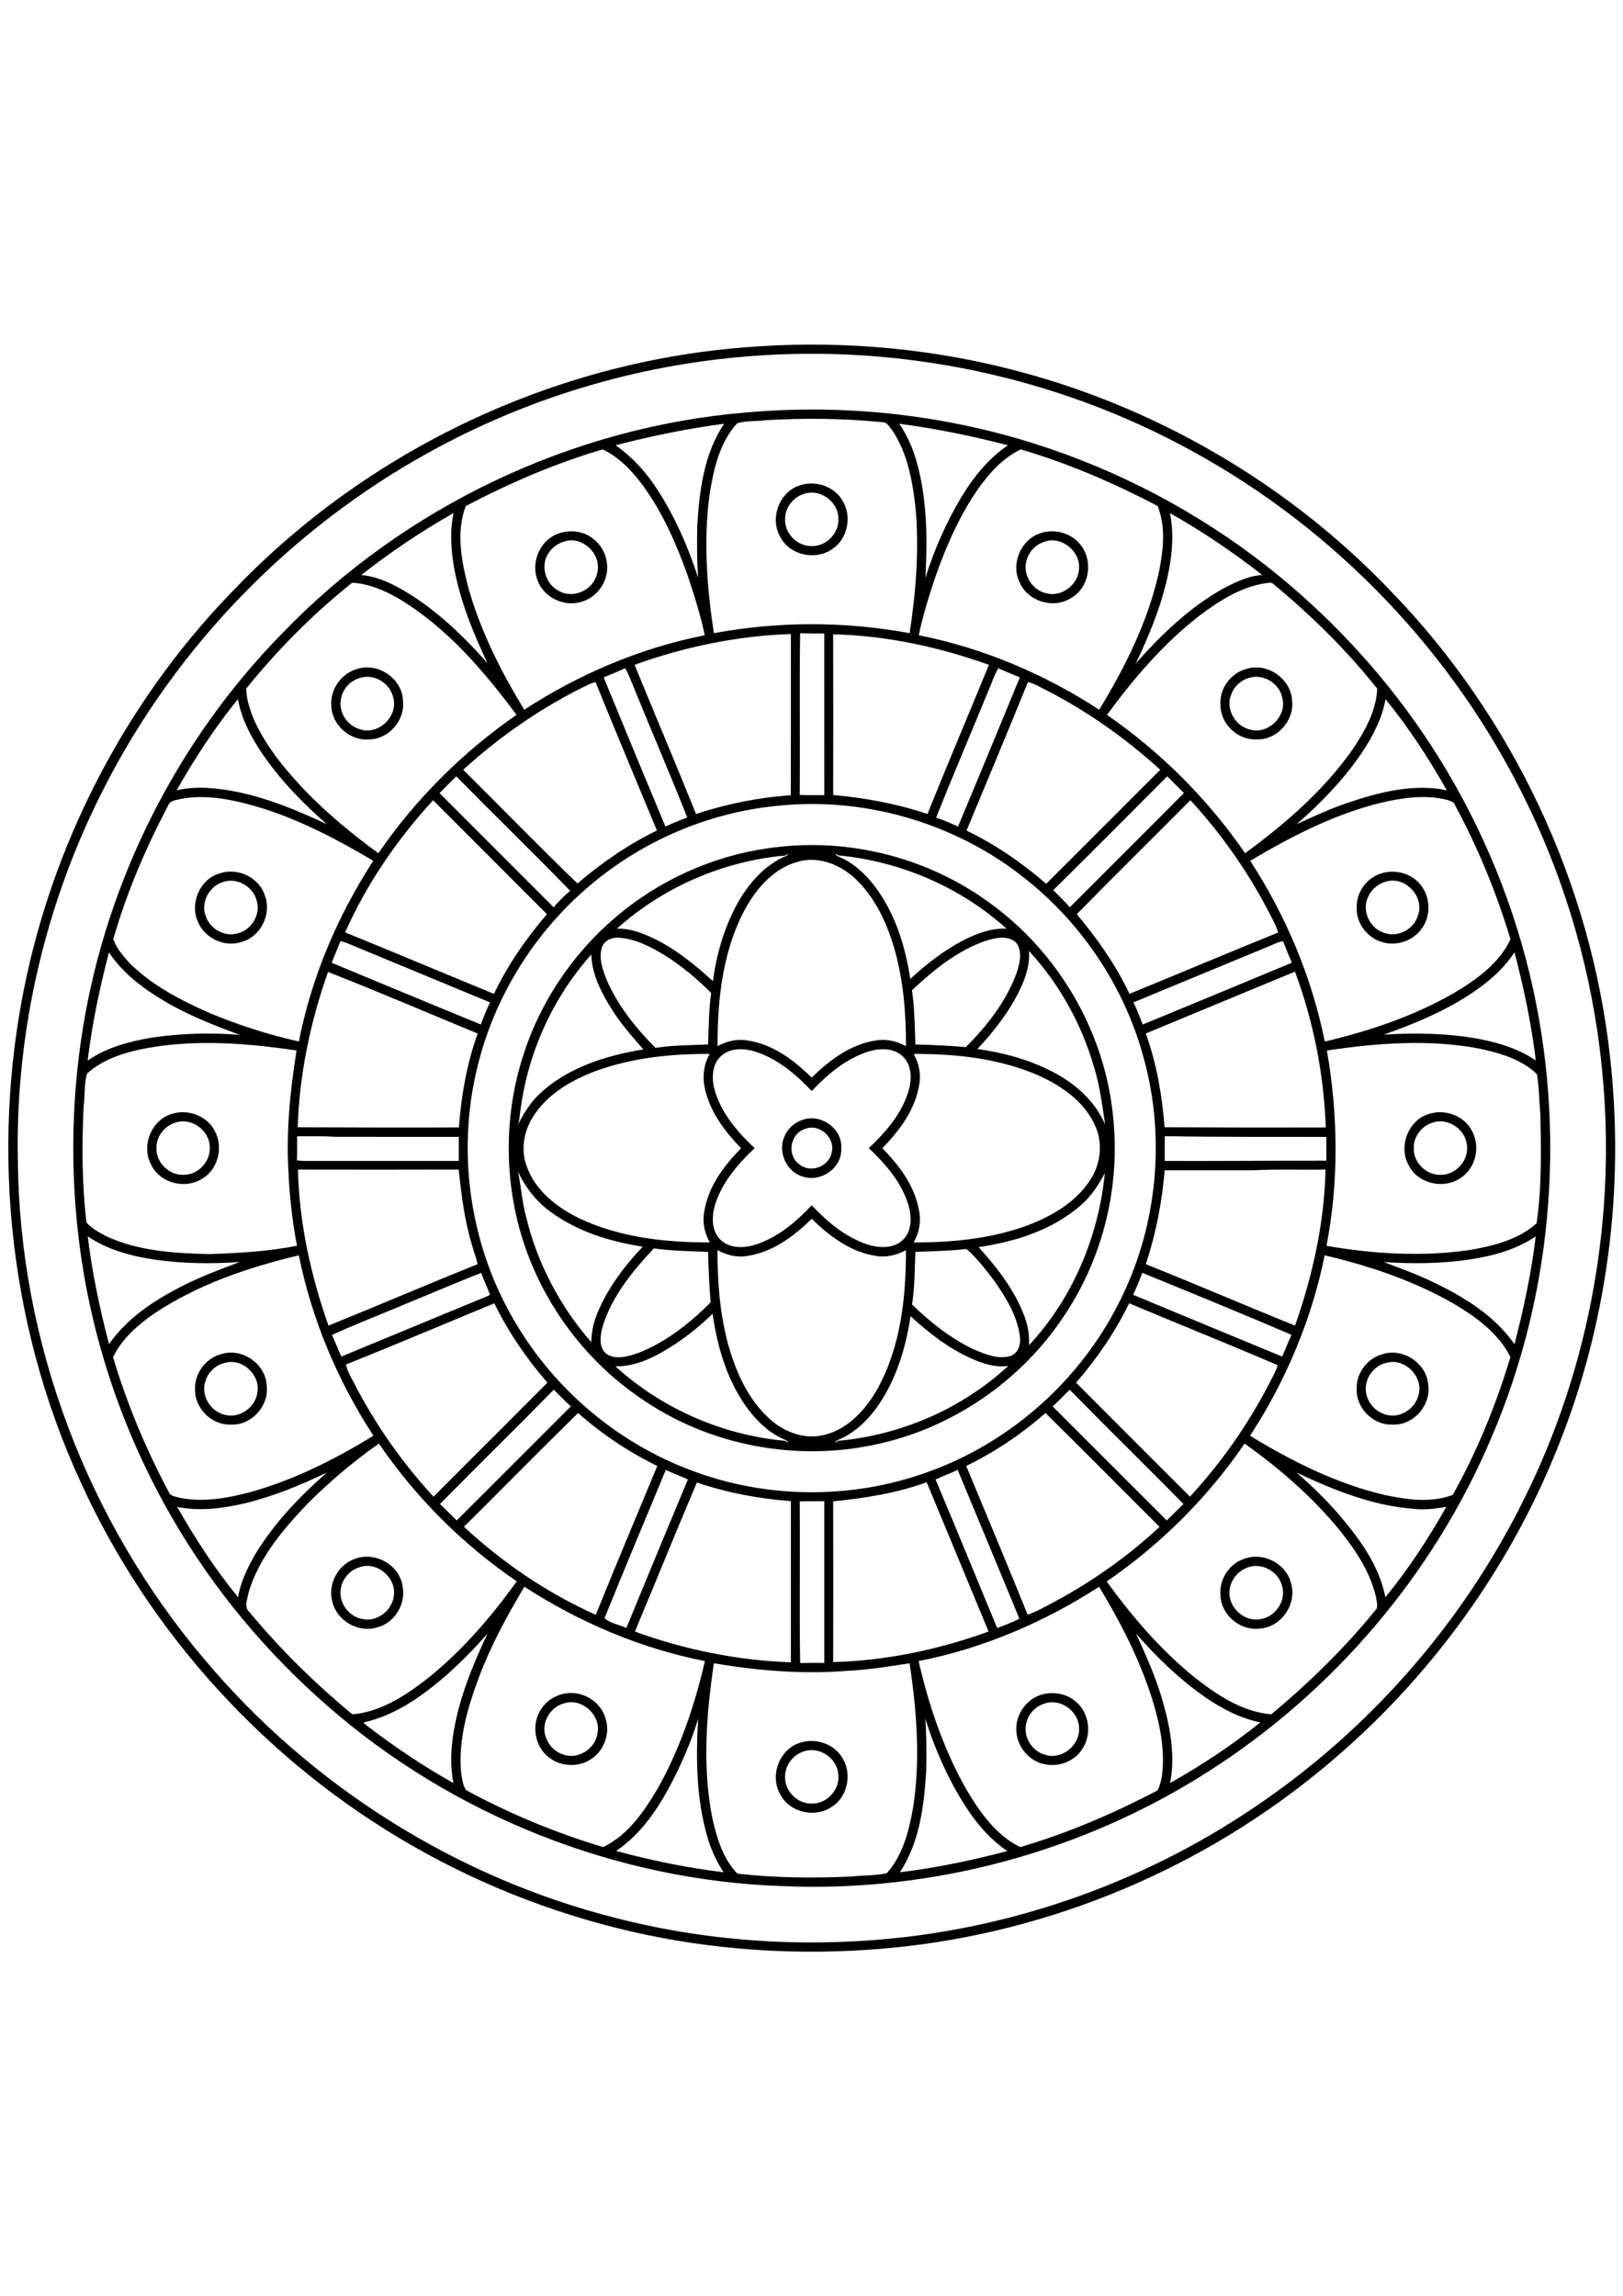 <?xml version="1.0" encoding="UTF-8" standalone="no"?>
<svg
   xmlns:dc="http://purl.org/dc/elements/1.1/"
   xmlns:cc="http://creativecommons.org/ns#"
   xmlns:rdf="http://www.w3.org/1999/02/22-rdf-syntax-ns#"
   xmlns:svg="http://www.w3.org/2000/svg"
   xmlns="http://www.w3.org/2000/svg"
   xmlns:sodipodi="http://sodipodi.sourceforge.net/DTD/sodipodi-0.dtd"
   xmlns:inkscape="http://www.inkscape.org/namespaces/inkscape"
   width="210mm"
   height="297mm"
   viewBox="0 0 595.276 841.89"
   version="1.1"
   id="svg264"
   sodipodi:docname="mandala_pattern_1.svg"
   inkscape:version="0.92.4 (5da689c313, 2019-01-14)"
   inkscape:export-filename="D:\repo\acb-website\src\images\mandala_pattern_1.png"
   inkscape:export-xdpi="96"
   inkscape:export-ydpi="96">
  <title
     id="title1130">Mandala Abstract Pattern</title>
  <defs
     id="defs268" />
  <sodipodi:namedview
     pagecolor="#ffffff"
     bordercolor="#666666"
     borderopacity="1"
     objecttolerance="10"
     gridtolerance="10"
     guidetolerance="10"
     inkscape:pageopacity="0"
     inkscape:pageshadow="2"
     inkscape:window-width="3840"
     inkscape:window-height="2004"
     id="namedview266"
     showgrid="false"
     units="mm"
     inkscape:zoom="1.2361274"
     inkscape:cx="699.83714"
     inkscape:cy="188.91217"
     inkscape:window-x="-16"
     inkscape:window-y="-16"
     inkscape:window-maximized="1"
     inkscape:current-layer="svg264" />
  <g
     id="g1128"
     transform="matrix(0.766,0,0,0.766,-17.866,107.749)">
    <path
       d="m 378.48,25.75 c 42.5,-3.65 85.62,-0.42 127.03,9.93 69.74,17.38 134.39,54.8 183.96,106.85 58.23,60.07 95.75,139.83 104.8,223.02 7.06,62.97 -1.29,127.72 -25.02,186.55 -24.35,61.13 -64.93,115.56 -116.17,156.78 -59.21,47.87 -133.02,77.48 -208.94,83.49 -36.75,2.94 -73.94,0.92 -110.07,-6.52 C 294.2,777.65 255.69,763 220.39,742.74 151.29,703.06 94.92,641.47 61.96,568.88 26.38,491.77 18.1,402.75 37.54,320.18 53.46,252.83 87.92,189.88 136.48,140.52 199.83,74.84 287.49,33.16 378.48,25.75 m 3.2,4.17 C 328.22,34.08 275.72,49.89 228.81,75.86 162.58,112.31 107.65,168.92 73.31,236.28 45.08,291.21 30.58,353.19 31.88,414.96 c 0.74,86.76 33.26,172.62 89.33,238.75 50.83,60.56 120.93,104.79 197.67,124 45.57,11.64 93.32,14.33 139.98,8.7 59.06,-7.27 116.31,-28.76 165.54,-62.19 54.87,-36.98 99.85,-88.5 129,-147.91 31.51,-63.5 44.19,-136 36.86,-206.45 C 785.77,325.63 773.33,282.2 753.7,242.3 719.39,171.91 662.74,112.71 594,75.21 529.67,39.76 454.85,23.96 381.68,29.92 Z"
       id="path205"
       inkscape:connector-curvature="0"
       style="opacity:1;fill:#000000" />
    <path
       d="m 380.61,56.8 c 46.17,-4.12 93.18,0.83 137.42,14.73 40.57,12.76 78.84,32.87 112.27,59.19 28.43,22.4 53.48,49.09 73.92,78.98 22.53,32.98 39.39,69.82 49.63,108.42 20.07,75.71 14.4,158.13 -16.7,230.1 -27.72,65.21 -75.82,121.43 -135.59,159.4 C 541.4,746.03 469.35,765.4 398.05,762.27 318.11,759.62 239.56,728.28 179.52,675.48 150.51,650.1 125.52,620.09 106.18,586.73 82.18,545.49 66.61,499.34 60.97,451.95 56.98,418.77 57.64,385.04 62.93,352.04 74.31,281.06 108.11,213.81 158.49,162.51 216.6,102.12 297.06,63.73 380.61,56.8 m -4.32,5.18 c -8.45,9.21 -11.29,22.01 -13.19,34.01 -3.02,22.09 -1.29,44.51 2.03,66.46 30.92,-5.71 62.82,-5.71 93.74,0 3.07,-19.98 4.64,-40.31 2.78,-60.49 -1.45,-12.62 -3.83,-25.7 -11,-36.47 -1.32,-1.49 -2.28,-3.91 -4.56,-4.01 -18.65,-1.87 -37.48,-2.1 -56.19,-0.97 -4.5,0.64 -9.27,0.09 -13.61,1.47 m -58.2,10.52 c 7.9,5.51 14.46,12.73 19.7,20.78 8.61,13.16 14.97,27.71 19.83,42.64 -0.64,-8.3 -0.57,-16.62 -0.44,-24.94 1.05,-16.8 3.21,-34.5 12.89,-48.78 -17.53,2.29 -34.87,5.86 -51.98,10.3 M 453.92,62.2 c 3.52,5.17 6.13,10.92 7.94,16.9 5.43,18.4 5.61,37.87 4.56,56.88 4.19,-13.38 9.88,-26.33 17.05,-38.38 5.8,-9.68 13.06,-18.69 22.46,-25.08 C 488.81,68.04 471.46,64.5 453.92,62.2 m -207.57,39.38 c -4.89,12.84 -1.95,27.02 1.43,39.86 5.87,20.44 15.52,39.58 26.58,57.67 26.24,-17.1 55.63,-29.58 86.4,-35.65 -1.99,-9.61 -4.95,-18.99 -8.07,-28.28 -5.38,-15.23 -11.97,-30.23 -21.49,-43.37 -5.15,-7 -11.35,-13.55 -19.31,-17.33 -22.74,6.68 -44.57,16.11 -65.54,27.1 m 245.59,-8.59 c -9.06,12.89 -15.43,27.45 -20.65,42.26 -3.12,9.26 -6.05,18.62 -8.05,28.19 30.77,6.1 60.15,18.57 86.41,35.67 12.33,-20.29 23.14,-41.88 28.43,-65.16 2.2,-10.57 3.65,-22.09 -0.46,-32.39 -20.97,-10.96 -42.79,-20.43 -65.54,-27.07 -8.39,4.02 -14.82,11.05 -20.14,18.5 m -295.63,41.62 c 9.61,0.87 18.22,5.95 26.17,11.07 12.87,8.67 24.08,19.58 34.3,31.21 -6.9,-14.53 -13.02,-29.59 -15.98,-45.46 -1.53,-8.72 -2.14,-17.75 -0.31,-26.48 -15.45,8.75 -30.21,18.71 -44.18,29.66 m 387.21,-29.64 c 1.63,7.95 1.31,16.17 0.06,24.15 -2.75,16.73 -9.12,32.62 -16.43,47.83 12.19,-13.79 25.72,-26.81 41.88,-35.87 5.83,-3.04 11.98,-6.06 18.66,-6.47 -13.96,-10.95 -28.73,-20.9 -44.17,-29.64 m -442.3,84.01 c 0.07,5.21 1.79,10.23 3.77,15 6.02,13.39 15.64,24.74 25.75,35.23 10.42,10.46 21.81,19.92 33.76,28.59 17.77,-25.89 40.34,-48.38 66.14,-66.25 -15.8,-21.26 -33.55,-41.96 -56.52,-55.71 -6.79,-3.9 -14.25,-7.09 -22.16,-7.55 -18.7,14.92 -35.72,32.07 -50.74,50.69 m 456.55,-35 c -17.27,13.33 -31.54,30.08 -44.42,47.59 25.82,17.85 48.37,40.36 66.16,66.23 19.3,-14.16 37.73,-30.11 51.55,-49.82 5.81,-8.65 11.19,-18.31 11.71,-28.95 -14.65,-18.46 -31.61,-35.09 -49.76,-50.13 -1.14,-1.11 -2.82,-0.39 -4.17,-0.3 -11.62,1.9 -21.81,8.42 -31.07,15.38 m -270.61,23.63 c 9.75,23.83 19.84,47.52 29.43,71.41 14.69,-4.84 29.94,-7.94 45.38,-8.96 0.06,-25.74 0.02,-51.47 0.03,-77.2 -25.53,0.86 -50.84,6.08 -74.84,14.75 m 79.08,62.32 c 3.92,0.1 7.84,0.06 11.76,0.07 0,-25.8 0.01,-51.6 -0.01,-77.4 -3.85,-0.01 -7.7,0.02 -11.55,-0.08 -0.37,25.8 0.02,51.61 -0.2,77.41 M 422.25,163 c 0.08,25.64 0.07,51.29 0.01,76.93 15.33,1.37 30.54,4.16 45.15,9.1 9.58,-23.9 19.69,-47.58 29.43,-71.42 C 472.92,169.05 447.7,163.59 422.25,163 m -109.87,20.64 c 9.76,23.84 19.65,47.64 29.57,71.41 3.4,-1.64 6.91,-3.04 10.46,-4.33 -8.89,-22.38 -18.41,-44.5 -27.48,-66.81 -0.64,-1.61 -1.4,-3.18 -2.28,-4.67 -3.38,1.56 -6.85,2.93 -10.27,4.4 m 184.19,6.39 c -8.28,20.25 -16.92,40.35 -24.98,60.69 3.54,1.29 7.05,2.69 10.45,4.33 9.97,-23.78 19.8,-47.61 29.61,-71.45 -3.45,-1.39 -6.9,-2.79 -10.28,-4.36 -2.06,3.37 -3.18,7.2 -4.8,10.79 m -190.62,-3.38 c -22.19,10.59 -42.68,24.64 -60.83,41.21 18.28,18.1 36.21,36.6 54.71,54.43 11.61,-9.93 24.27,-18.69 38.04,-25.36 -9.84,-23.66 -19.74,-47.3 -29.37,-71.04 -0.88,0.18 -1.73,0.43 -2.55,0.76 m 209.56,-0.77 c -9.63,23.75 -19.54,47.39 -29.38,71.07 13.8,6.71 26.58,15.41 38.13,25.49 18.25,-18.15 36.42,-36.39 54.62,-54.58 -16.49,-15.02 -34.85,-28.01 -54.71,-38.18 -2.84,-1.36 -5.54,-3.15 -8.66,-3.8 M 107.9,237.66 c 9.6,-2.19 19.56,-1.09 29.11,0.8 14.91,3.11 29.06,8.97 42.78,15.45 -11.34,-9.94 -21.97,-20.84 -30.56,-33.28 -5.48,-8.07 -10.27,-16.89 -11.98,-26.59 -11.09,13.59 -20.69,28.38 -29.35,43.62 m 578.84,-43.6 c -1.67,9.43 -6.26,18.05 -11.54,25.94 -8.67,12.68 -19.42,23.82 -30.99,33.87 8.15,-3.67 16.25,-7.49 24.75,-10.32 15.02,-5.06 31.28,-9.18 47.14,-5.88 -8.66,-15.25 -18.27,-30.03 -29.36,-43.61 m -452.96,44.98 c 18.21,18.22 36.42,36.43 54.64,54.63 2.46,-2.8 5.02,-5.53 7.94,-7.87 -18,-18.47 -36.48,-36.47 -54.59,-54.82 -2.68,2.66 -5.39,5.31 -7.99,8.06 m 348.45,-8.06 c -18.16,18.18 -36.25,36.45 -54.57,54.48 2.58,2.79 5.49,5.26 7.91,8.22 18.22,-18.23 36.5,-36.4 54.65,-54.71 -2.65,-2.68 -5.31,-5.35 -7.99,-7.99 m -478.38,13.95 c -10.77,20.43 -19.93,41.81 -26.29,64.03 1.61,4.45 4.81,8.1 7.94,11.58 10.75,10.61 24.37,17.67 38.07,23.7 13.85,5.79 28.21,10.43 42.87,13.68 6.01,-30.82 18.57,-60.2 35.61,-86.51 -16.53,-9.79 -33.67,-18.84 -52,-24.78 -12.82,-3.94 -26.48,-7.32 -39.93,-4.89 -2.19,0.67 -5.35,0.65 -6.27,3.19 m 576.64,-0.24 c -20.8,5.73 -40.08,15.78 -58.54,26.73 17.06,26.21 29.4,55.54 35.64,86.2 l 0.43,0.24 c 21.2,-5 42.12,-12.08 61.1,-22.91 10.84,-6.44 21.93,-14.19 27.45,-25.93 -6.79,-22.66 -15.89,-44.64 -27.19,-65.42 -2.45,-1.53 -5.44,-1.82 -8.21,-2.33 -10.33,-1.2 -20.73,0.75 -30.68,3.42 m -491.92,61 c 23.81,9.68 47.49,19.68 71.27,29.43 6.64,-13.83 15.38,-26.55 25.38,-38.14 -18.14,-18.22 -36.37,-36.35 -54.51,-54.56 -17.18,18.73 -31.81,40.02 -42.14,63.27 m 350.33,-8.71 c 9.83,11.69 18.68,24.3 25.25,38.13 23.77,-9.71 47.41,-19.76 71.23,-29.37 -1.34,-4.07 -3.52,-7.78 -5.46,-11.57 -9.9,-18.74 -22.25,-36.17 -36.6,-51.76 -18.11,18.22 -36.43,36.24 -54.42,54.57 M 397.66,244.91 c -32.36,2.69 -63.76,15.47 -88.95,35.93 -26.9,21.64 -46.78,51.88 -55.75,85.23 -11.48,41.82 -5.43,88.1 16.59,125.48 18.95,32.73 49.48,58.6 84.96,71.77 37.29,14.11 79.77,13.85 116.88,-0.72 37.47,-14.42 69.14,-43.11 87.34,-78.87 18.54,-35.88 22.98,-78.73 12.29,-117.66 -8.98,-33.55 -29.06,-63.93 -56.18,-85.59 -32.54,-26.37 -75.47,-39.45 -117.18,-35.57 m -211.35,65.02 c -1.31,3.47 -2.84,6.86 -4.16,10.33 23.79,9.84 47.55,19.79 71.39,29.52 1.38,-3.56 2.71,-7.15 4.43,-10.56 -22.97,-9.53 -45.95,-19.03 -68.92,-28.56 -0.9,-0.32 -1.81,-0.56 -2.74,-0.73 m 443.42,2.91 c -21.24,8.77 -42.46,17.59 -63.7,26.37 1.72,3.43 3.05,7.03 4.46,10.59 23.81,-9.81 47.6,-19.66 71.37,-29.56 -1.35,-3.46 -2.87,-6.84 -4.17,-10.31 -2.82,0.45 -5.33,1.9 -7.96,2.91 m -554.24,2.43 c -4.43,17.04 -8.11,34.3 -10.18,51.8 9.05,-6.3 19.93,-9.17 30.67,-10.98 13.94,-2.05 28.12,-2.52 42.17,-1.3 -12.41,-4.66 -24.86,-9.44 -36.26,-16.29 -10.14,-5.98 -19.81,-13.32 -26.4,-23.23 m 657.6,15.93 c -14.14,10.62 -30.59,17.61 -47.17,23.44 15.18,-0.95 30.52,-0.67 45.52,2.06 9.57,1.86 19.17,4.74 27.26,10.36 -2.09,-17.5 -5.75,-34.76 -10.19,-51.8 -4.14,6.19 -9.47,11.5 -15.42,15.94 m -552.7,-6.56 c -8.47,23.89 -13.7,49 -14.53,74.36 25.73,0.1 51.46,0.2 77.19,0.07 1.14,-15.28 3.82,-30.51 8.99,-44.97 -23.89,-9.79 -47.61,-20.05 -71.65,-29.46 m 391.57,29.46 c 5.17,14.43 7.81,29.64 9,44.89 25.72,0.13 51.45,0.18 77.18,0.11 -0.92,-25.43 -5.87,-50.77 -14.77,-74.61 -23.79,9.9 -47.62,19.69 -71.41,29.61 m -470.9,5.85 c -12.67,1.76 -26.21,4.55 -36.05,13.3 -1.5,5 -0.92,10.45 -1.63,15.62 -0.92,18.56 -0.81,37.24 1.34,55.71 2.45,2.87 5.98,4.68 9.26,6.48 15.29,7.16 32.48,8.23 49.11,8.66 14.2,-0.46 28.47,-1.24 42.44,-4 -2.28,-11.79 -3.58,-23.75 -4.11,-35.75 -1.12,-19.32 0.88,-38.67 3.89,-57.74 -21.23,-3.15 -42.87,-4.95 -64.25,-2.28 m 557.6,2.3 c 5.4,30.86 5.76,62.68 -0.18,93.5 22.59,3.91 45.86,5.35 68.62,1.99 11.32,-1.97 23.23,-4.9 31.98,-12.78 2.47,-17.17 2.19,-34.7 1.8,-52.04 -0.59,-6.44 -0.56,-12.98 -1.67,-19.36 -7.5,-7.29 -18.05,-10.18 -28.02,-12.32 -23.97,-4.44 -48.58,-2.56 -72.53,1.01 m -493.08,41.08 c 0.01,3.84 0.06,7.68 -0.08,11.53 3.15,0.39 6.33,0.26 9.5,0.26 22.67,0 45.33,0 67.99,0 0.01,-3.85 0.01,-7.69 0.01,-11.53 -19.67,-0.02 -39.33,0.03 -59,-0.02 -6.13,-0.4 -12.28,-0.29 -18.42,-0.24 m 415.48,-0.08 c -0.09,3.95 -0.06,7.91 -0.05,11.87 25.8,0.1 51.59,-0.17 77.4,-0.12 0,-3.8 0.01,-7.59 -0.02,-11.39 -25.78,-0.06 -51.56,0.13 -77.33,-0.36 m -415.08,16.01 c 0.6,25.49 6.15,50.69 14.62,74.69 23.87,-9.65 47.53,-19.84 71.44,-29.41 -0.76,-3.29 -2.02,-6.44 -2.89,-9.7 -3.45,-11.59 -4.91,-23.61 -6.22,-35.59 -25.65,0.08 -51.3,0.06 -76.95,0.01 m 457.04,0.33 c -14.02,0.01 -28.04,-0.01 -42.05,0 -1.23,15.28 -4.21,30.39 -9.01,44.95 23.91,9.57 47.57,19.77 71.45,29.4 8.45,-24 14.03,-49.2 14.61,-74.68 -11.67,0.21 -23.35,-0.28 -35,0.33 M 65.35,451.21 c 2.06,17.44 5.76,34.63 10.17,51.62 7.64,-10.98 18.68,-19.02 30.33,-25.31 10.25,-5.79 21.32,-9.88 32.29,-14.06 -13.4,1.04 -26.94,0.8 -40.26,-1.02 -11.38,-1.7 -22.93,-4.63 -32.53,-11.23 m 661.55,11.11 c -13.56,1.98 -27.34,2.13 -40.99,1.19 8.08,3.07 16.22,6.01 24.01,9.79 14.65,7.04 29.11,15.97 38.57,29.53 4.39,-16.99 8.11,-34.18 10.16,-51.62 -9.38,6.45 -20.63,9.4 -31.75,11.11 M 96.67,488.49 c -7.69,5.44 -15.08,11.92 -19.21,20.57 6.7,22.45 15.78,44.18 26.84,64.83 0.66,1.69 2.74,1.74 4.22,2.29 11.52,2.59 23.46,0.45 34.69,-2.53 20.91,-5.82 40.47,-15.69 58.93,-26.98 -17.15,-26.23 -29.5,-55.64 -35.73,-86.37 -24.43,5.81 -48.76,14.08 -69.74,28.19 m 560.94,-28.2 c -6.26,30.73 -18.6,60.14 -35.75,86.38 19.97,12.17 41.23,22.85 64.1,28.28 10.74,2.28 22.45,4.07 32.98,0.02 11.65,-20.81 20.71,-43.11 27.6,-65.96 -5.64,-11.35 -16.29,-19.08 -26.92,-25.41 -19.22,-11.11 -40.49,-18.22 -62.01,-23.31 m -438.6,22.66 c -12.22,5.22 -24.68,9.92 -36.75,15.47 1.64,3.38 2.91,6.93 4.49,10.34 22.73,-9.34 45.4,-18.84 68.13,-28.16 1,-0.54 2.33,-0.69 3.06,-1.6 -1.38,-3.45 -2.95,-6.83 -4.24,-10.31 -11.63,4.58 -23.11,9.54 -34.69,14.26 M 570.3,468.69 c -1.38,3.53 -2.8,7.05 -4.4,10.49 23.74,9.94 47.55,19.73 71.33,29.59 1.6,-3.43 2.89,-6.99 4.51,-10.41 -23.69,-10.15 -47.57,-19.92 -71.44,-29.67 m -381.32,43.87 c 0.83,4.15 3.42,7.68 5.22,11.47 9.91,18.77 22.33,36.19 36.69,51.81 18.19,-18.2 36.43,-36.34 54.55,-54.59 -10.03,-11.53 -18.73,-24.24 -25.42,-37.98 -23.68,9.76 -47.26,19.79 -71.04,29.29 m 349.58,8.69 c 18.12,18.25 36.36,36.39 54.54,54.58 14.78,-16.03 27.45,-34.01 37.53,-53.35 1.52,-3.17 3.51,-6.18 4.46,-9.59 -23.57,-10.13 -47.44,-19.66 -71.1,-29.63 -6.7,13.75 -15.4,26.46 -25.43,37.99 m -250.09,3.4 c -18.01,18.38 -36.44,36.37 -54.49,54.71 2.75,2.54 5.32,5.27 8.03,7.86 18.26,-18.17 36.43,-36.43 54.66,-54.62 -2.9,-2.48 -5.42,-5.35 -8.2,-7.95 m 238.85,7.94 c 18.23,18.2 36.41,36.45 54.67,54.63 2.71,-2.59 5.27,-5.32 8.03,-7.86 -18.05,-18.34 -36.48,-36.33 -54.49,-54.71 -2.79,2.59 -5.29,5.48 -8.21,7.94 m -281.85,57.67 c 18.61,17.24 39.94,31.77 63.12,42.12 9.65,-23.82 19.6,-47.51 29.45,-71.25 -13.71,-6.69 -26.49,-15.25 -37.94,-25.34 -18.37,18 -36.39,36.34 -54.63,54.47 m 240.49,-29.13 c 9.83,23.72 19.81,47.39 29.41,71.2 4.1,-1.36 7.85,-3.55 11.67,-5.54 18.63,-9.89 36.05,-22.12 51.5,-36.5 -18.22,-18.16 -36.27,-36.49 -54.64,-54.49 -11.46,10.06 -24.21,18.66 -37.94,25.33 m -315.05,17.72 c -11.89,12.49 -23.69,26.19 -28.61,43.06 -0.53,3 -2.31,6.87 0.51,9.22 14.76,17.86 31.38,34.1 49.19,48.91 13.13,-1.09 24.61,-8.45 34.84,-16.23 17.02,-13.38 31.32,-29.91 43.92,-47.44 -25.86,-17.63 -48.36,-40.13 -66.02,-65.96 -12.08,8.47 -23.35,18.07 -33.83,28.44 m 382.32,37.58 c 12.11,16.73 25.7,32.57 41.74,45.66 10.81,8.49 22.95,16.74 37.04,17.95 18.31,-15.25 35.44,-31.98 50.44,-50.52 0.73,-1.83 -0.11,-3.97 -0.32,-5.87 -2.81,-11.86 -9.74,-22.22 -17.25,-31.62 -13.07,-16 -28.83,-29.66 -45.62,-41.62 -17.65,25.87 -40.22,48.31 -66.03,66.02 M 342.12,563.01 c -9.81,23.66 -19.76,47.28 -29.34,71.03 2.87,2.42 7.02,3.11 10.46,4.64 9.76,-23.73 19.58,-47.44 29.47,-71.13 -3.52,-1.55 -7.13,-2.87 -10.59,-4.54 m 129.17,4.58 c 9.93,23.66 19.69,47.39 29.49,71.11 3.61,-1.31 7.21,-2.69 10.65,-4.42 -9.84,-23.76 -19.63,-47.55 -29.56,-71.27 -3.45,1.69 -7.09,2.96 -10.58,4.58 m -330.32,11.32 c -10.72,2.49 -21.94,4.11 -32.84,1.79 8.62,15.14 18.15,29.83 29.21,43.3 1.17,-7.58 4.71,-14.5 8.48,-21.08 9.04,-14.71 21.1,-27.32 34.04,-38.65 -12.5,6.02 -25.41,11.31 -38.89,14.64 m 503.19,-14.62 c 7.35,6.44 14.4,13.26 20.76,20.69 9.64,11.36 18.9,24.09 21.74,39.02 11.03,-13.46 20.61,-28.11 29.15,-43.27 -4.9,0.78 -9.88,1.51 -14.84,0.99 -19.99,-1.37 -38.89,-8.92 -56.81,-17.43 m -316.83,76.12 c 23.93,8.72 49.21,13.82 74.67,14.73 0,-25.73 0,-51.46 0,-77.19 -15.3,-1.11 -30.47,-3.98 -45,-8.91 -10.06,23.71 -19.74,47.6 -29.67,71.37 m 94.92,-62.34 c 0.08,25.65 0.07,51.3 0.01,76.95 25.37,-0.67 50.56,-5.99 74.41,-14.62 -9.9,-23.81 -19.72,-47.66 -29.64,-71.47 -14.4,5.23 -29.6,7.63 -44.78,9.14 m -16.01,0.01 c 0.23,25.8 -0.18,51.6 0.2,77.4 3.85,-0.11 7.7,-0.08 11.56,-0.07 0,-25.8 0,-51.61 0,-77.41 -3.92,0 -7.84,-0.03 -11.76,0.08 m -131.83,40.88 c -8.36,13.9 -16.08,28.25 -21.82,43.45 -5.41,14.54 -9.94,29.99 -8.47,45.66 0.51,2.8 0.68,5.96 2.47,8.3 20.82,11.32 42.85,20.42 65.55,27.22 11.91,-5.76 19.67,-17.16 26.21,-28.23 10.6,-18.94 17.65,-39.72 22.49,-60.82 -30.79,-6.03 -60.13,-18.58 -86.43,-35.58 m 188.76,35.58 c 4.83,21.11 11.88,41.9 22.5,60.84 6.52,11.06 14.28,22.41 26.16,28.21 22.82,-6.69 44.74,-16.15 65.8,-27.14 1.06,-2.31 1.74,-4.78 2.1,-7.28 1.51,-12.22 -1.06,-24.48 -4.63,-36.12 -5.94,-19.12 -15.22,-36.99 -25.5,-54.09 -26.31,17 -55.65,29.55 -86.43,35.58 m -206.4,-13.21 c -5.91,6.87 -12.32,13.31 -19.04,19.38 -11.71,10.22 -24.81,19.77 -40.26,23.19 0.27,0.84 1.26,1.18 1.84,1.81 13.07,9.98 26.74,19.2 41.1,27.22 -1.61,-8.2 -1.2,-16.65 0.18,-24.84 2.8,-16.36 9.15,-31.82 16.18,-46.76 m 310.45,-0.02 c 4.5,9.72 8.88,19.53 12.03,29.79 4.1,13.45 7.04,27.8 4.34,41.82 15.13,-8.52 29.68,-18.15 43.23,-29.03 -9.66,-1.95 -18.51,-6.59 -26.56,-12.14 -12.32,-8.6 -23.19,-19.13 -33.04,-30.44 M 365.13,655.6 c -3.61,24.63 -5.6,50 -0.63,74.59 2.16,9.28 5.04,19.12 11.88,26.08 18.11,2.13 36.44,2.22 54.65,1.42 5.62,-0.65 11.37,-0.38 16.9,-1.58 7.67,-8.59 10.61,-20.21 12.58,-31.27 3.6,-22.96 1.75,-46.37 -1.64,-69.24 -9.94,1.53 -19.88,3.13 -29.93,3.62 -21.31,1.72 -42.77,-0.07 -63.81,-3.62 m -17.26,51.35 c -7.12,14.56 -15.8,29.28 -29.55,38.51 16.9,4.54 34.09,8.07 51.47,10.19 -3.26,-4.98 -5.79,-10.42 -7.52,-16.1 -5.56,-18.55 -5.78,-38.2 -4.67,-57.38 -2.51,8.52 -6,16.73 -9.73,24.78 m 118.95,-0.03 c -0.98,16.76 -3.15,34.37 -12.6,48.72 17.38,-2.08 34.53,-5.69 51.44,-10.14 -7.34,-4.96 -13.36,-11.61 -18.34,-18.89 -9.2,-13.61 -15.97,-28.8 -20.94,-44.43 0.62,8.23 0.58,16.49 0.44,24.74 z"
       id="path207"
       inkscape:connector-curvature="0"
       style="opacity:1;fill:#000000" />
    <path
       d="m 406.43,91.65 c 7.78,-2.6 17.14,0.81 20.82,8.29 4.05,7.51 1.57,17.98 -5.8,22.48 -7.81,5.27 -19.75,2.7 -24.31,-5.67 -5.49,-8.93 -0.85,-22.03 9.29,-25.1 m 2.06,4.06 c -5.32,1.49 -9.41,6.72 -9.24,12.3 -0.22,6.83 6.01,13 12.84,12.74 7.15,0.19 13.4,-6.65 12.65,-13.76 -0.39,-7.72 -8.85,-13.73 -16.25,-11.28 z"
       id="path209"
       inkscape:connector-curvature="0"
       style="opacity:1;fill:#000000" />
    <path
       d="m 291.49,114.52 c 5.38,-1.71 11.7,-0.77 16.08,2.9 5.16,4.04 7.65,11.21 5.98,17.57 -1.3,5.67 -5.74,10.46 -11.26,12.27 -8.38,2.96 -18.58,-1.65 -21.55,-10.11 -3.55,-8.83 1.45,-20 10.75,-22.63 m 3.51,3.65 c -3.36,0.69 -6.53,2.47 -8.56,5.28 -4.66,5.94 -2.27,15.35 4.38,18.72 6.87,4.08 16.67,-0.35 18.33,-8.11 2.63,-8.35 -5.61,-17.37 -14.15,-15.89 z"
       id="path211"
       inkscape:connector-curvature="0"
       style="opacity:1;fill:#000000" />
    <path
       d="m 521.43,114.62 c 6.79,-2.35 14.98,-0.15 19.35,5.64 6.09,7.59 4.19,20.21 -4.32,25.19 -8.34,5.64 -21.01,1.96 -24.92,-7.34 -4.39,-8.78 0.59,-20.46 9.89,-23.49 m 2.1,4.05 c -4.5,1.29 -8.03,5.24 -8.88,9.83 -1.48,6.54 3.26,13.53 9.77,14.9 7.56,1.95 15.67,-4.61 15.59,-12.35 0.3,-8.18 -8.67,-15.2 -16.48,-12.38 z"
       id="path213"
       inkscape:connector-curvature="0"
       style="opacity:1;fill:#000000" />
    <path
       d="m 194.47,179.55 c 10.06,-3.2 21.68,4.86 21.82,15.49 0.95,9.29 -6.95,18.25 -16.33,18.26 -9.16,0.84 -17.82,-7.06 -17.99,-16.22 -0.62,-7.84 4.95,-15.5 12.5,-17.53 m 2.06,4.11 c -4.86,0.96 -8.91,5 -9.86,9.87 -1.62,6.45 2.92,13.42 9.3,15 8.84,2.83 18.35,-6.66 15.58,-15.51 -1.56,-6.4 -8.55,-10.98 -15.02,-9.36 z"
       id="path215"
       inkscape:connector-curvature="0"
       style="opacity:1;fill:#000000" />
    <path
       d="m 620.38,179.5 c 10.04,-3.07 21.32,5.05 21.65,15.51 0.95,9.49 -7.38,18.65 -16.97,18.31 -9,0.46 -17.3,-7.33 -17.36,-16.34 -0.67,-7.89 5.01,-15.63 12.68,-17.48 m 1.22,4.3 c -4.03,1.06 -7.42,4.14 -8.76,8.1 -3.03,7.14 2.47,15.85 9.99,16.91 8.37,1.66 16.7,-6.96 14.51,-15.28 -1.27,-6.91 -8.98,-11.78 -15.74,-9.73 z"
       id="path217"
       inkscape:connector-curvature="0"
       style="opacity:1;fill:#000000" />
    <path
       d="m 396.48,264.75 c 34.91,-3.9 71.09,5.51 99.62,26.03 33.27,23.5 55.89,61.56 60.09,102.14 3.82,33.43 -4.43,68.15 -23.21,96.12 -20.66,31.45 -54.02,54.3 -90.91,61.92 -37.33,7.97 -77.76,0.58 -109.58,-20.62 -32.39,-21.06 -55.72,-55.57 -62.93,-93.56 -4.79,-24.89 -3.1,-51.05 5.23,-75.01 8.93,-26.15 25.64,-49.54 47.32,-66.64 21.27,-16.86 47.35,-27.63 74.37,-30.38 m 4.11,3.18 c -1.38,1.76 -3.84,0.9 -5.72,1.44 -28.1,3.44 -55.09,15.61 -76.15,34.55 3.89,-0.15 7.71,0.72 11.34,2.03 13.21,4.8 24.36,13.75 34.65,23.1 1.59,-12.51 5.18,-24.86 11.06,-36.04 5.42,-10.07 13.28,-19.49 24.07,-23.96 0.54,-0.15 0.68,-0.63 0.75,-1.12 m 25.25,1.92 c 6.41,2.87 11.65,7.81 15.97,13.27 9.94,12.91 15,28.94 17.37,44.89 7.87,-7.32 16.48,-13.96 26.07,-18.87 6.22,-3.05 12.97,-5.6 20.02,-5.21 -22.11,-19.99 -50.87,-32.27 -80.5,-35.09 l -1.36,-0.79 c 0.16,1.17 1.59,1.26 2.43,1.8 m -45.61,24.45 c -10.9,20.03 -13.38,43.39 -13.33,65.84 4.32,-2.33 9.36,-3.61 14.26,-2.71 12.09,1.72 22.32,9.42 30.81,17.76 8.58,-8.31 18.79,-16.11 30.96,-17.78 4.88,-0.87 9.89,0.42 14.18,2.74 0.09,-15.19 -1.15,-30.51 -5.13,-45.21 -3.56,-12.81 -9.24,-25.55 -19.01,-34.84 -7.04,-6.67 -17.17,-10.91 -26.89,-8.41 -11.68,2.84 -20.24,12.46 -25.85,22.61 m -68.75,18.67 c -1.65,5.77 0.8,11.67 2.98,16.97 5.46,11.71 13.64,21.97 22.76,31.05 8.31,-1.33 16.76,-1.25 25.15,-1.65 0.31,-8.22 0.35,-16.48 1.47,-24.65 -6.77,-6.83 -14.24,-13.03 -22.4,-18.15 -6.57,-3.95 -13.68,-7.68 -21.45,-8.27 -3.43,-0.34 -7.4,1.17 -8.51,4.7 m 184.04,-3.31 c -13.7,4.62 -25.09,14.01 -35.52,23.72 1.25,8.61 1.31,17.32 1.64,25.99 8.05,0.16 16.12,0.58 24.14,1.25 10.17,-10.17 19.34,-21.89 24.33,-35.52 1.49,-4.66 3.04,-10.6 -0.46,-14.74 -3.95,-3.35 -9.62,-2.04 -14.13,-0.7 m 20.53,4.97 c 0.44,6.6 -1.68,13.01 -4.55,18.86 -5.09,10.39 -12.28,19.6 -20.15,28.03 12.22,1.71 24.34,4.96 35.36,10.6 11.02,5.51 20.86,14.11 25.8,25.61 -1.42,-9.36 -2.59,-18.8 -5.42,-27.87 -5.98,-20.42 -16.56,-39.6 -31.04,-55.23 m -243.53,76.2 c -0.34,2.29 -0.47,4.63 -1.12,6.86 2.74,-5.45 5.94,-10.73 10.49,-14.86 13.42,-12.57 31.72,-18.17 49.49,-21.12 -5.5,-6.26 -11.02,-12.57 -15.43,-19.68 -4.85,-7.79 -9.23,-16.37 -9.5,-25.73 -18.47,20.66 -30.38,47.06 -33.93,74.53 m 96.25,-26.11 c -4.6,3.97 -4.78,10.81 -3.31,16.28 3.14,11.13 10.92,20.22 19.21,27.98 -7.98,7.52 -15.5,16.22 -18.88,26.85 -1.7,5.55 -1.98,12.56 2.46,16.95 4.37,4.39 11.32,4.11 16.83,2.41 10.61,-3.45 19.41,-10.83 26.91,-18.87 7.53,8.02 16.32,15.43 26.93,18.87 5.51,1.69 12.44,1.99 16.82,-2.39 4.28,-4.2 4.18,-10.92 2.65,-16.32 -3.24,-10.91 -10.91,-19.82 -19.05,-27.49 8.25,-7.77 16.04,-16.83 19.18,-27.94 1.41,-5.26 1.38,-11.7 -2.72,-15.79 -4.2,-4.26 -10.88,-4.23 -16.25,-2.63 -10.9,3.3 -19.87,10.88 -27.56,19.02 -7.51,-7.99 -16.28,-15.39 -26.87,-18.83 -5.33,-1.68 -11.9,-2 -16.35,1.9 m -59.27,7.01 c -11.48,4.18 -22.87,10.48 -29.96,20.73 -5.09,7.09 -7.13,16.59 -4.11,24.94 4.05,11.88 14.65,20.09 25.61,25.34 19.32,9.07 41.02,11.4 62.14,11.38 -2.39,-4.31 -3.58,-9.35 -2.71,-14.24 1.73,-12.09 9.32,-22.38 17.72,-30.83 -7.31,-7.57 -14.06,-16.26 -16.85,-26.58 -1.82,-6.16 -1.49,-13 1.84,-18.59 -18.12,-0.08 -36.51,1.75 -53.68,7.85 m 151.32,-7.85 c 2.39,4.3 3.57,9.34 2.71,14.23 -1.72,12.12 -9.37,22.37 -17.72,30.89 8.06,8.22 15.44,18 17.52,29.59 1.13,5.28 0.2,10.89 -2.56,15.52 18.15,0.09 36.58,-1.71 53.77,-7.86 11.64,-4.33 23.22,-10.78 30.32,-21.29 5.23,-7.43 6.76,-17.46 3.18,-25.91 -4.93,-12.14 -16.44,-19.97 -28,-25.11 -18.61,-7.98 -39.15,-10.13 -59.22,-10.06 m -189.43,56.43 c 1.45,7.21 1.95,14.62 3.89,21.75 5.34,22.09 16.22,42.74 31.19,59.81 0.03,-4.69 1.02,-9.33 2.79,-13.67 4.92,-12.07 12.94,-22.63 21.83,-32.06 -15.49,-2.37 -31.05,-7.13 -43.84,-16.46 -6.92,-4.91 -12.26,-11.72 -15.86,-19.37 m 269.65,15.82 c -13.54,12.01 -31.51,17.66 -49.12,20.23 8.82,9.79 17.13,20.42 21.84,32.86 1.74,4.49 2.55,9.29 2.28,14.11 20.9,-22.4 33.31,-52.04 36.32,-82.41 -3.02,5.58 -6.46,11.03 -11.32,15.21 m -159.91,24.45 c -4.91,0.9 -9.94,-0.42 -14.25,-2.76 -0.07,14.88 1.11,29.87 4.88,44.3 3.64,13.34 9.43,26.74 19.81,36.23 7.06,6.59 17.33,10.51 26.91,7.79 11.4,-2.95 19.71,-12.46 25.26,-22.39 10.91,-20.07 13.41,-43.45 13.38,-65.93 -4.33,2.35 -9.38,3.66 -14.29,2.75 -12.09,-1.74 -22.32,-9.43 -30.83,-17.76 -8.53,8.33 -18.76,16.04 -30.87,17.77 m -44.76,-3.59 c -10.1,10.82 -19.89,22.7 -24.39,37.04 -1.29,4.48 -2.28,10.74 2.21,13.78 4.58,2.56 10.12,0.81 14.75,-0.77 13.25,-5.19 24.72,-14.2 34.65,-24.25 -0.62,-8.02 -1.05,-16.09 -1.22,-24.15 -8.68,-0.34 -17.39,-0.46 -26,-1.65 m 125.27,1.65 c -0.4,8.39 -0.27,16.85 -1.6,25.18 8.72,8.53 18.45,16.23 29.51,21.49 5.44,2.29 11.52,4.9 17.49,3.21 3.95,-1.25 5.2,-5.9 4.62,-9.6 -1.32,-9.79 -6.69,-18.44 -12.24,-26.4 -4.1,-5.33 -8.18,-10.82 -13.3,-15.24 -8.13,0.86 -16.31,1.08 -24.48,1.36 M 347.4,502.27 c -8.77,5.76 -18.58,11.36 -29.4,11.18 22.32,20.32 51.4,32.99 81.45,35.67 l 1.14,0.94 c -0.04,-1.3 -1.67,-1.42 -2.53,-1.99 -6.61,-2.97 -11.98,-8.12 -16.34,-13.81 -9.98,-13.27 -14.9,-29.68 -17.17,-45.95 -5.37,5.06 -11.03,9.83 -17.15,13.96 m 111.92,-12.86 c -1.76,11.86 -4.96,23.63 -10.46,34.34 -5.3,10.21 -12.93,19.95 -23.7,24.7 -0.76,0.31 -1.79,0.65 -1.75,1.64 l 1.12,-0.99 c 30.11,-2.67 59.37,-15.35 81.6,-35.88 -5.09,0.82 -10.24,-0.55 -14.97,-2.36 -11.99,-4.8 -22.44,-12.74 -31.84,-21.45 z"
       id="path219"
       inkscape:connector-curvature="0"
       style="opacity:1;fill:#000000" />
    <path
       d="m 128.34,277.5 c 8.63,-3.05 19.14,1.8 21.85,10.67 3.25,8.74 -1.96,19.5 -11,22.04 -8.08,2.84 -17.71,-1.55 -21.03,-9.39 -4.14,-8.82 0.75,-20.52 10.18,-23.32 m 1.18,4.3 c -6.3,2.21 -10.29,10.01 -7.6,16.29 1.98,6.06 9.1,9.93 15.23,8.06 6.59,-1.56 11.14,-9.1 9.08,-15.63 -1.7,-6.98 -9.96,-11.54 -16.71,-8.72 z"
       id="path221"
       inkscape:connector-curvature="0"
       style="opacity:1;fill:#000000" />
    <path
       d="m 684.46,277.52 c 6.79,-2.26 14.99,-0.13 19.3,5.72 4.42,5.72 4.76,14.27 0.6,20.22 -4.08,6.25 -12.51,9.18 -19.58,6.76 -6.87,-2.08 -12.04,-8.96 -11.84,-16.17 -0.37,-7.25 4.61,-14.33 11.52,-16.53 m 3.58,3.61 c -4.12,0.74 -7.76,3.56 -9.54,7.34 -3.33,6.51 0.49,15.16 7.37,17.38 6.56,2.61 14.64,-1.65 16.44,-8.43 3.09,-8.49 -5.48,-18.06 -14.27,-16.29 z"
       id="path223"
       inkscape:connector-curvature="0"
       style="opacity:1;fill:#000000" />
    <path
       d="m 105.49,392.63 c 7.76,-2.56 17.07,0.84 20.75,8.29 4.2,7.74 1.4,18.62 -6.45,22.9 -8.04,4.93 -19.92,1.83 -24.04,-6.81 -4.91,-8.93 -0.12,-21.42 9.74,-24.38 m 2.09,4.05 c -5.37,1.46 -9.51,6.73 -9.33,12.34 -0.22,6.8 5.97,12.94 12.76,12.73 7.21,0.24 13.52,-6.67 12.73,-13.82 -0.43,-7.66 -8.79,-13.62 -16.16,-11.25 z"
       id="path225"
       inkscape:connector-curvature="0"
       style="opacity:1;fill:#000000" />
    <path
       d="m 707.46,392.64 c 7.79,-2.59 17.14,0.85 20.81,8.34 3.99,7.48 1.57,17.87 -5.75,22.39 -7.79,5.32 -19.78,2.79 -24.36,-5.59 -5.52,-8.92 -0.87,-22.08 9.3,-25.14 m 2.05,4.06 c -5.31,1.48 -9.41,6.68 -9.25,12.25 -0.27,6.84 5.96,13.04 12.79,12.8 7.21,0.21 13.51,-6.73 12.69,-13.89 -0.48,-7.66 -8.87,-13.57 -16.23,-11.16 z"
       id="path227"
       inkscape:connector-curvature="0"
       style="opacity:1;fill:#000000" />
    <path
       d="m 407.4,395.51 c 8.77,-3.3 19.39,4.05 18.72,13.53 0.56,9.2 -9.41,16.33 -18.06,13.67 -7.96,-2.06 -12.35,-11.47 -9.3,-19 1.51,-3.83 4.74,-6.9 8.64,-8.2 m 1.18,4.35 c -6.8,2.23 -8.55,12.16 -2.91,16.54 5.15,4.87 14.58,1.68 15.85,-5.25 2,-7.15 -6.12,-14.31 -12.94,-11.29 z"
       id="path229"
       inkscape:connector-curvature="0"
       style="opacity:1;fill:#000000" />
    <path
       d="m 129.43,507.54 c 9.97,-3.1 21.37,4.93 21.61,15.4 1.08,9.57 -7.39,18.83 -17.07,18.39 -9.02,0.43 -17.18,-7.46 -17.26,-16.45 -0.47,-7.84 5.1,-15.45 12.72,-17.34 m 2.08,4.11 c -4.58,0.81 -8.5,4.39 -9.81,8.85 -2.4,6.62 2.31,14.5 9.06,16.08 6.98,2.08 14.79,-3.31 15.77,-10.44 1.67,-8.28 -6.79,-16.5 -15.02,-14.49 z"
       id="path231"
       inkscape:connector-curvature="0"
       style="opacity:1;fill:#000000" />
    <path
       d="m 685.39,507.6 c 9.72,-3.11 20.94,4.32 21.77,14.5 1.59,9.88 -7.06,19.75 -17.1,19.23 -9.28,0.42 -17.7,-8.1 -17.11,-17.37 -0.22,-7.43 5.26,-14.52 12.44,-16.36 m 2.16,4.06 c -4.9,0.95 -8.93,5 -9.97,9.87 -1.54,6.27 2.7,13.1 8.84,14.87 6.83,2.45 14.67,-2.49 16.16,-9.42 2.35,-8.54 -6.46,-17.48 -15.03,-15.32 z"
       id="path233"
       inkscape:connector-curvature="0"
       style="opacity:1;fill:#000000" />
    <path
       d="m 193.41,605.55 c 9.65,-3.6 21.46,3.09 22.71,13.45 1.64,8.5 -4.11,17.56 -12.58,19.52 -8.94,2.6 -19.09,-3.46 -21.11,-12.52 -2.26,-8.35 2.76,-17.74 10.98,-20.45 m 2.06,4.07 c -4.63,1.36 -8.2,5.49 -8.95,10.24 -1.24,6.64 3.85,13.57 10.51,14.58 7.43,1.55 14.9,-4.92 14.98,-12.39 0.29,-8.21 -8.66,-15.32 -16.54,-12.43 z"
       id="path235"
       inkscape:connector-curvature="0"
       style="opacity:1;fill:#000000" />
    <path
       d="m 619.3,605.52 c 9.06,-3.29 20.07,2.44 22.22,11.92 2.99,10 -5.06,21.21 -15.47,21.59 -9.19,0.92 -18.17,-6.8 -18.34,-16.08 -0.71,-7.58 4.3,-15.19 11.59,-17.43 m 1.23,4.29 c -5.01,1.78 -8.62,6.89 -8.54,12.23 0.06,7.67 7.94,14.25 15.5,12.29 6.9,-1.31 11.79,-9.04 9.69,-15.8 -1.71,-6.94 -9.94,-11.46 -16.65,-8.72 z"
       id="path237"
       inkscape:connector-curvature="0"
       style="opacity:1;fill:#000000" />
    <path
       d="m 293.99,670.07 c 8.19,-1.47 16.9,3.74 19.22,11.76 2.34,6.82 -0.3,14.92 -6.14,19.12 -5.93,4.56 -14.89,4.4 -20.77,-0.17 -6.9,-5.08 -8.68,-15.54 -4.19,-22.75 2.54,-4.24 7,-7.21 11.88,-7.96 m -0.51,4.68 c -4.77,1.24 -8.48,5.48 -9.35,10.3 -1.02,6.05 2.99,12.39 8.83,14.21 7.05,2.66 15.41,-2.73 16.45,-10.07 1.85,-8.68 -7.42,-17.2 -15.93,-14.44 z"
       id="path239"
       inkscape:connector-curvature="0"
       style="opacity:1;fill:#000000" />
    <path
       d="m 522.37,670.5 c 5.61,-1.48 11.99,-0.3 16.32,3.68 6.25,5.38 7.48,15.44 2.95,22.28 -3.56,5.89 -11.03,8.87 -17.72,7.53 -7.96,-1.28 -14.12,-8.94 -13.97,-16.95 -0.12,-7.48 5.21,-14.56 12.42,-16.54 m 1.15,4.36 c -4.18,1.25 -7.65,4.74 -8.67,9.01 -1.95,6.37 2.32,13.71 8.7,15.46 7.8,2.79 16.67,-4.21 16.46,-12.32 0.19,-8.14 -8.73,-14.89 -16.49,-12.15 z"
       id="path241"
       inkscape:connector-curvature="0"
       style="opacity:1;fill:#000000" />
    <path
       d="m 406.49,693.63 c 7.76,-2.56 17.05,0.84 20.74,8.27 4.06,7.49 1.62,17.98 -5.75,22.5 -7.79,5.28 -19.73,2.74 -24.31,-5.61 -5.55,-8.94 -0.88,-22.12 9.32,-25.16 m 2.05,4.06 c -5.35,1.47 -9.46,6.73 -9.29,12.33 -0.22,6.8 5.97,12.95 12.77,12.73 7.18,0.22 13.48,-6.64 12.72,-13.77 -0.39,-7.7 -8.81,-13.69 -16.2,-11.29 z"
       id="path243"
       inkscape:connector-curvature="0"
       style="opacity:1;fill:#000000" />
  </g>
</svg>
